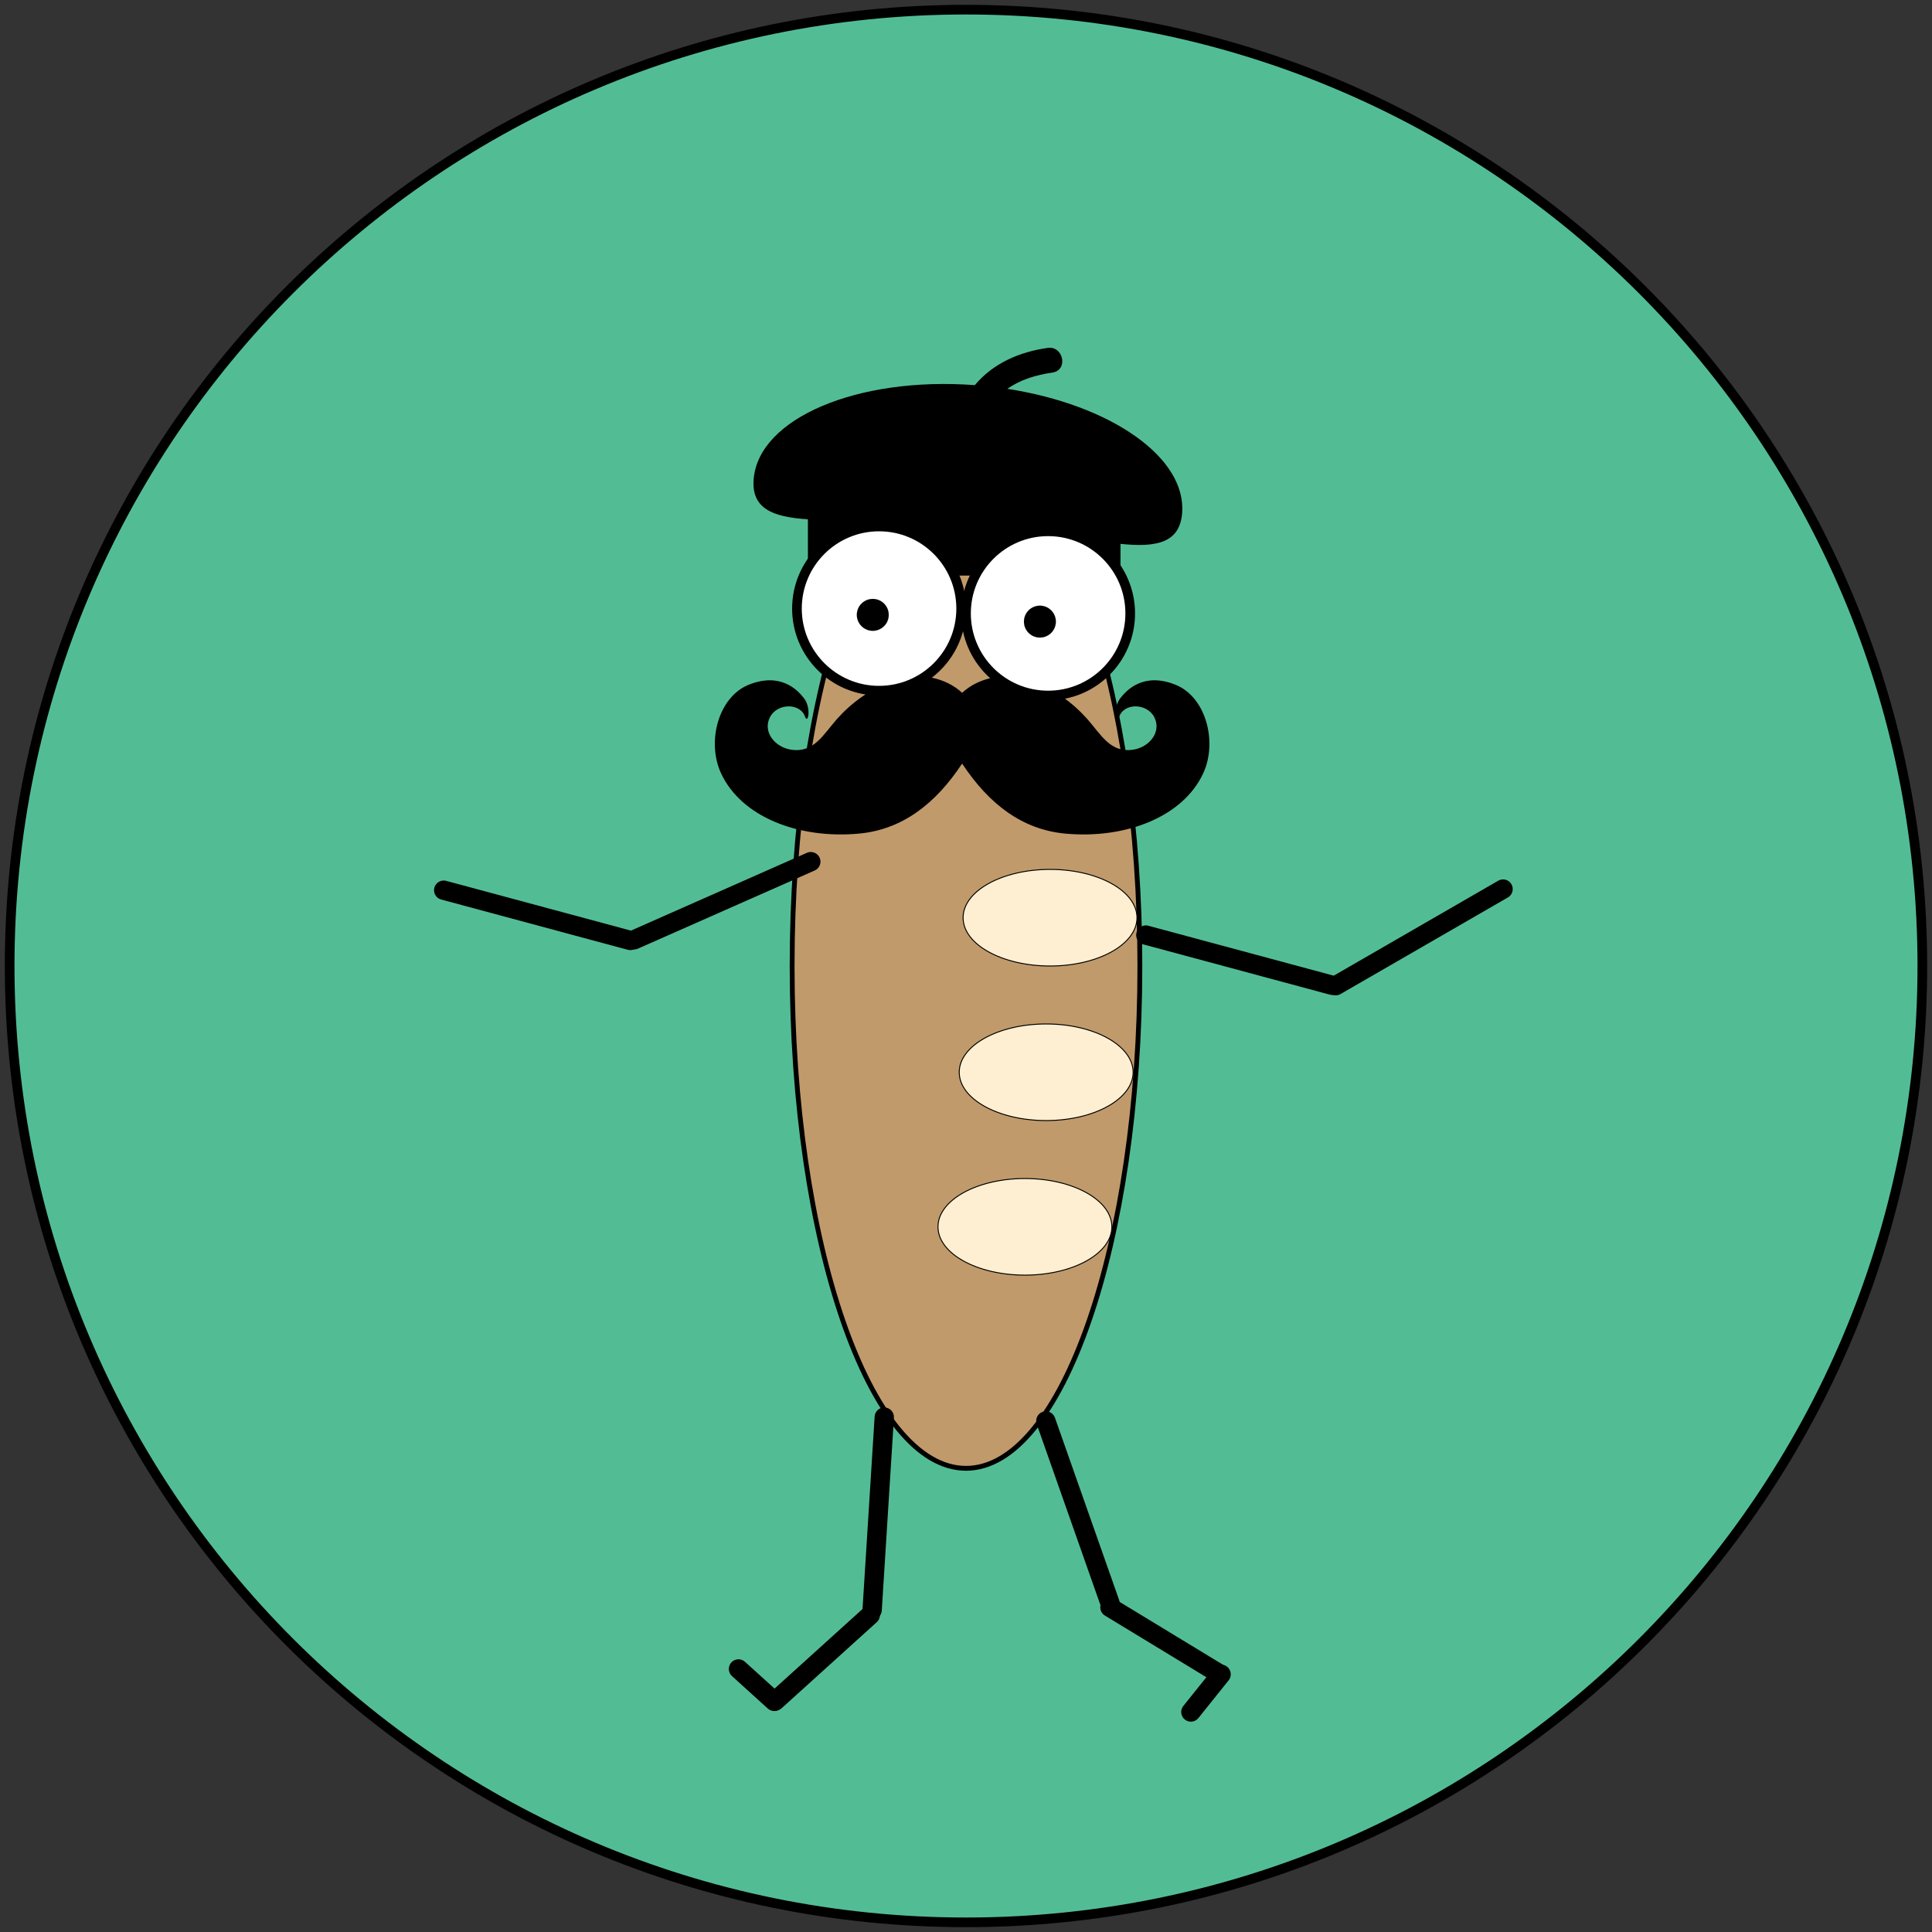 <?xml version="1.0" encoding="UTF-8" standalone="no"?>
<!DOCTYPE svg PUBLIC "-//W3C//DTD SVG 1.1//EN" "http://www.w3.org/Graphics/SVG/1.1/DTD/svg11.dtd">
<!-- Created with Vectornator (http://vectornator.io/) -->
<svg height="100%" stroke-miterlimit="10" style="fill-rule:nonzero;clip-rule:evenodd;stroke-linecap:round;stroke-linejoin:round;" version="1.1" viewBox="0 0 2000 2000" width="100%" xml:space="preserve" xmlns="http://www.w3.org/2000/svg" xmlns:vectornator="http://vectornator.io" xmlns:xlink="http://www.w3.org/1999/xlink">
<rect x="0" y="0" width="2000" height="2000" fill="#333333" stroke="none"/>
<defs/>
<clipPath id="ArtboardFrame">
<rect height="2000" width="2000" x="0" y="0"/>
</clipPath>
<g clip-path="url(#ArtboardFrame)" id="VollerBackground" vectornator:layerName="VollerBackground" visibility="hidden">
<path d="M0 0L2000 0L2000 2000L0 2000L0 0Z" fill="#52bd95" fill-rule="nonzero" opacity="1" stroke="#000000" stroke-linecap="butt" stroke-linejoin="round" stroke-width="0.1"/>
</g>
<g id="Runder-Background" vectornator:layerName="Runder Background">
<path d="M10 1000C10 453.238 453.238 10 1000 10C1546.76 10 1990 453.238 1990 1000C1990 1546.76 1546.76 1990 1000 1990C453.238 1990 10 1546.76 10 1000Z" fill="#52bd95" fill-rule="nonzero" opacity="1" stroke="#000000" stroke-linecap="butt" stroke-linejoin="round" stroke-width="10"/>
</g>
<g id="Body" vectornator:layerName="Body">
<g opacity="1">
<path d="M820 1000C820 712.812 900.589 480 1000 480C1099.41 480 1180 712.812 1180 1000C1180 1287.19 1099.41 1520 1000 1520C900.589 1520 820 1287.19 820 1000Z" fill="#c19a6b" fill-rule="nonzero" opacity="1" stroke="#000000" stroke-linecap="butt" stroke-linejoin="round" stroke-width="5"/>
</g>
<path d="M997 950C997 922.386 1037.29 900 1087 900C1136.71 900 1177 922.386 1177 950C1177 977.614 1136.71 1000 1087 1000C1037.29 1000 997 977.614 997 950Z" fill="#ffefd2" fill-rule="nonzero" opacity="1" stroke="#000000" stroke-linecap="butt" stroke-linejoin="round" stroke-width="1"/>
<path d="M993 1110C993 1082.39 1033.29 1060 1083 1060C1132.71 1060 1173 1082.39 1173 1110C1173 1137.61 1132.71 1160 1083 1160C1033.29 1160 993 1137.61 993 1110Z" fill="#ffefd2" fill-rule="nonzero" opacity="1" stroke="#000000" stroke-linecap="butt" stroke-linejoin="round" stroke-width="1"/>
<path d="M971 1270C971 1242.39 1011.29 1220 1061 1220C1110.71 1220 1151 1242.39 1151 1270C1151 1297.61 1110.71 1320 1061 1320C1011.29 1320 971 1297.61 971 1270Z" fill="#ffefd2" fill-rule="nonzero" opacity="1" stroke="#000000" stroke-linecap="butt" stroke-linejoin="round" stroke-width="1"/>
</g>
<g id="Extremitaeten" vectornator:layerName="Extremitaeten">
<g opacity="1">
<path d="M652.425 973.542L459.309 921.518" fill="none" opacity="1" stroke="#000000" stroke-linecap="round" stroke-linejoin="miter" stroke-width="20"/>
<path d="M839.34 891.976L656.423 972.855" fill="none" opacity="1" stroke="#000000" stroke-linecap="round" stroke-linejoin="miter" stroke-width="20"/>
</g>
<g opacity="1">
<path d="M802.602 1760.8L900.878 1671.89" fill="none" opacity="1" stroke="#000000" stroke-linecap="round" stroke-linejoin="miter" stroke-width="20"/>
<path d="M902.84 1666.6L915.403 1466.99" fill="none" opacity="1" stroke="#000000" stroke-linecap="round" stroke-linejoin="miter" stroke-width="20"/>
<path d="M801.552 1761.27L764.491 1727.71" fill="none" opacity="1" stroke="#000000" stroke-linecap="round" stroke-linejoin="miter" stroke-width="20"/>
</g>
<g opacity="1">
<path d="M1262.25 1732.72L1148.99 1663.89" fill="none" opacity="1" stroke="#000000" stroke-linecap="round" stroke-linejoin="miter" stroke-width="20"/>
<path d="M1264.07 1733.23L1232.8 1772.24" fill="none" opacity="1" stroke="#000000" stroke-linecap="round" stroke-linejoin="miter" stroke-width="20"/>
<path d="M1149.07 1659.61L1082.65 1470.97" fill="none" opacity="1" stroke="#000000" stroke-linecap="round" stroke-linejoin="miter" stroke-width="20"/>
</g>
<path d="M1379.27 1020L1186.16 967.977" fill="none" opacity="1" stroke="#000000" stroke-linecap="round" stroke-linejoin="miter" stroke-width="20"/>
<path d="M1555.96 920.365L1382.75 1020.36" fill="none" opacity="1" stroke="#000000" stroke-linecap="round" stroke-linejoin="miter" stroke-width="20"/>
</g>
<g id="Accessoirs" vectornator:layerName="Accessoirs">
<path d="M1216.71 708.763C1184.15 695.81 1166.52 713.826 1159.49 723.091C1152.15 732.841 1155.34 749.482 1158.46 742.404C1163.09 727.498 1187.15 727.498 1194.9 742.404C1202.68 757.326 1190.12 773.779 1172.4 776.17C1149.15 779.311 1139.49 759.998 1125.52 744.295C1111.55 728.607 1090.43 711.232 1059.8 702.373C1039.93 696.623 1013.15 701.232 995.992 717.201C978.867 701.232 952.054 696.623 932.179 702.373C901.554 711.232 880.46 728.607 866.46 744.295C852.522 759.998 842.866 779.311 819.585 776.17C801.897 773.779 789.304 757.326 797.085 742.404C804.835 727.498 828.898 727.498 833.554 742.404C836.648 749.482 839.835 732.841 832.491 723.091C825.491 713.825 807.835 695.81 775.272 708.763C743.555 721.373 731.367 767.998 746.398 800.467C767.336 845.748 826.804 868.686 889.117 862.951C933.273 858.888 967.961 832.935 995.992 790.451C1024.02 832.935 1058.71 858.889 1102.87 862.951C1165.18 868.685 1224.65 845.748 1245.59 800.467C1260.62 767.998 1248.43 721.373 1216.71 708.763Z" fill="#000000" fill-rule="nonzero" opacity="1" stroke="none" vectornator:layerName="path"/>
<path d="M1042.81 402.523C1056.28 393.023 1072.52 388.102 1089.43 385.691C1106.03 383.329 1101.08 357.79 1084.51 360.154C1055.22 364.32 1028.17 375.997 1009.12 398.694C887.466 389.623 785.155 433.077 780.176 496.179C777.8 526.298 799.644 535.331 836.328 537.547L836.328 595.835L1159.93 595.835L1159.93 563.006C1197.59 566.934 1221.33 561.788 1223.74 531.159C1228.31 473.332 1149.56 419.001 1042.81 402.523Z" fill="#000000" fill-rule="nonzero" opacity="1" stroke="none" vectornator:layerName="path"/>
</g>
<g id="Augen" vectornator:layerName="Augen">
<path d="M825 630C825 583.056 863.056 545 910 545C956.944 545 995 583.056 995 630C995 676.944 956.944 715 910 715C863.056 715 825 676.944 825 630Z" fill="#ffffff" fill-rule="nonzero" opacity="1" stroke="#000000" stroke-linecap="butt" stroke-linejoin="round" stroke-width="10"/>
<path d="M1000 635C1000 588.056 1038.06 550 1085 550C1131.94 550 1170 588.056 1170 635C1170 681.944 1131.94 720 1085 720C1038.06 720 1000 681.944 1000 635Z" fill="#ffffff" fill-rule="nonzero" opacity="1" stroke="#000000" stroke-linecap="butt" stroke-linejoin="round" stroke-width="10"/>
<path d="M887 636.5C887 627.387 894.387 620 903.5 620C912.613 620 920 627.387 920 636.5C920 645.613 912.613 653 903.5 653C894.387 653 887 645.613 887 636.5Z" fill="#000000" fill-rule="nonzero" opacity="1" stroke="#000000" stroke-linecap="butt" stroke-linejoin="round" stroke-width="0.1"/>
<path d="M1060 643.5C1060 634.387 1067.39 627 1076.5 627C1085.61 627 1093 634.387 1093 643.5C1093 652.613 1085.61 660 1076.5 660C1067.39 660 1060 652.613 1060 643.5Z" fill="#000000" fill-rule="nonzero" opacity="1" stroke="#000000" stroke-linecap="butt" stroke-linejoin="round" stroke-width="0.1"/>
</g>
</svg>
